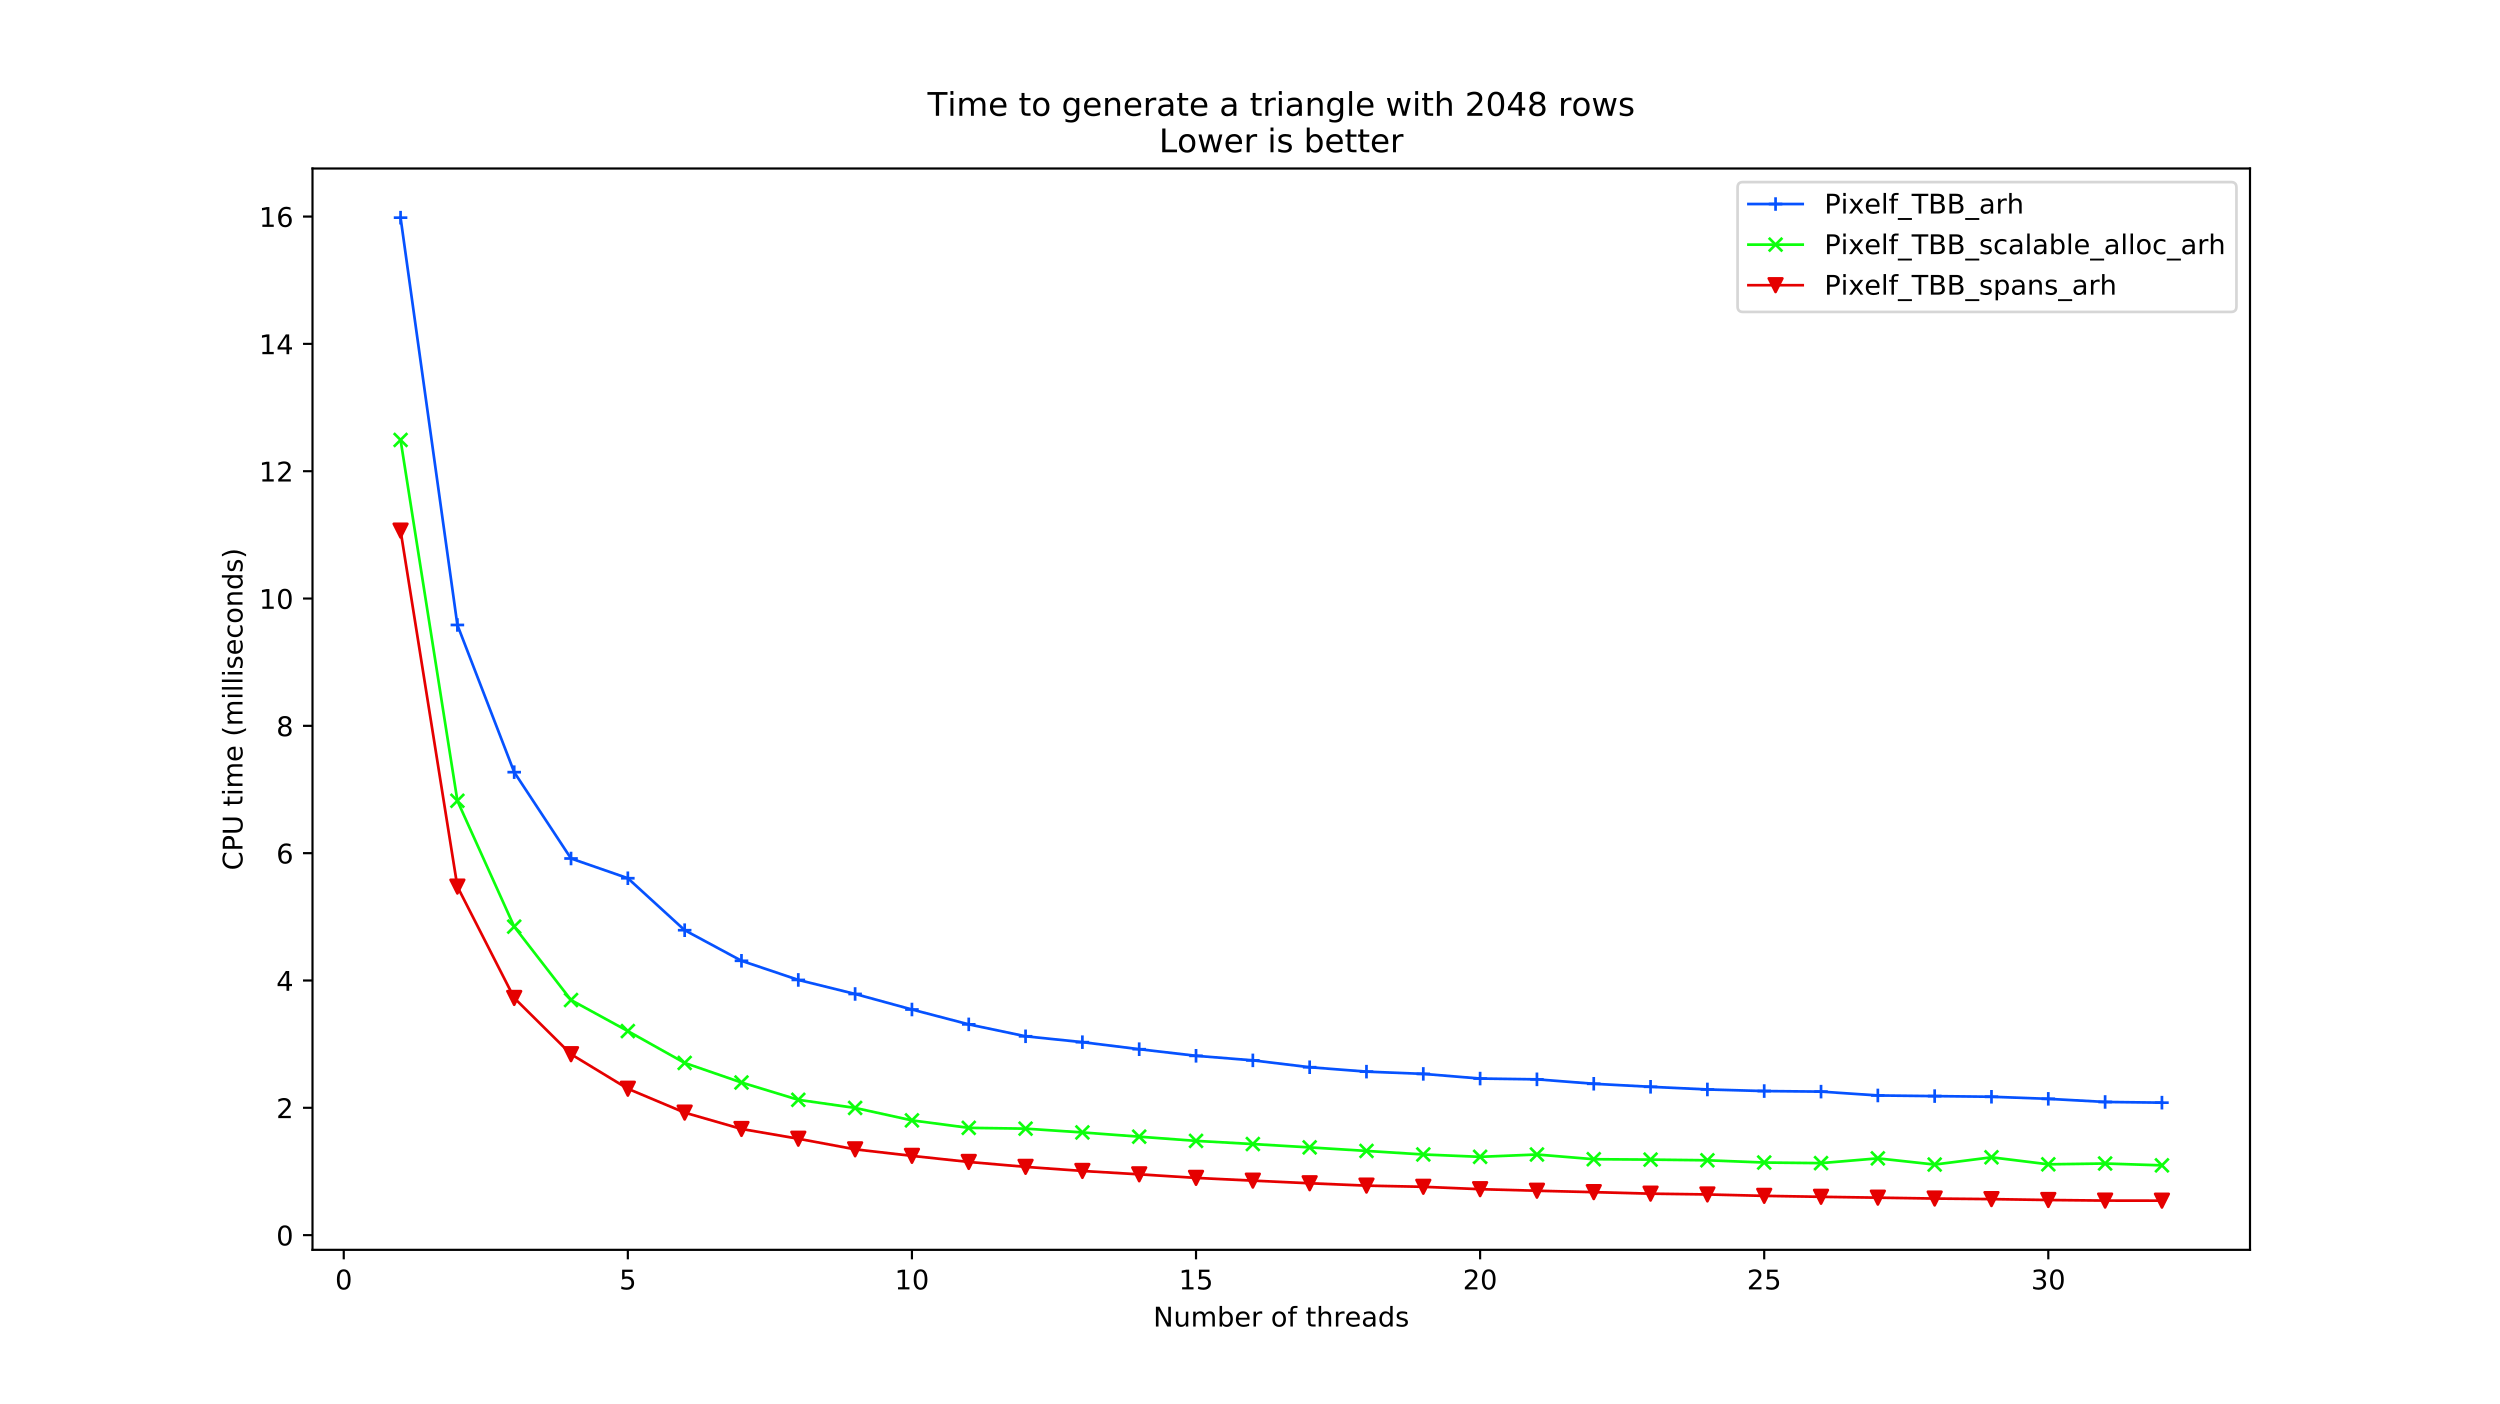 <?xml version="1.0" encoding="utf-8" standalone="no"?>
<!DOCTYPE svg PUBLIC "-//W3C//DTD SVG 1.1//EN"
  "http://www.w3.org/Graphics/SVG/1.1/DTD/svg11.dtd">
<!-- Created with matplotlib (https://matplotlib.org/) -->
<svg version="1.1" viewBox="0 0 921.6 517.68" xmlns="http://www.w3.org/2000/svg" xmlns:xlink="http://www.w3.org/1999/xlink">
 <defs>
  <style type="text/css">
*{stroke-linecap:butt;stroke-linejoin:round;}
  </style>
 </defs>
 <g id="figure_1">
  <g id="patch_1">
   <path d="M 0 517.68 
L 921.6 517.68 
L 921.6 0 
L 0 0 
z
" style="fill:#ffffff;"/>
  </g>
  <g id="axes_1">
   <g id="patch_2">
    <path d="M 115.2 460.735 
L 829.44 460.735 
L 829.44 62.122 
L 115.2 62.122 
z
" style="fill:#ffffff;"/>
   </g>
   <g id="matplotlib.axis_1">
    <g id="xtick_1">
     <g id="line2d_1">
      <defs>
       <path d="M 0 0 
L 0 3.5 
" id="m6cf5421dc9" style="stroke:#000000;stroke-width:0.8;"/>
      </defs>
      <g>
       <use style="stroke:#000000;stroke-width:0.8;" x="126.72" xlink:href="#m6cf5421dc9" y="460.735"/>
      </g>
     </g>
     <g id="text_1">
      <!-- 0 -->
      <defs>
       <path d="M 31.781 66.406 
Q 24.172 66.406 20.328 58.906 
Q 16.5 51.422 16.5 36.375 
Q 16.5 21.391 20.328 13.891 
Q 24.172 6.391 31.781 6.391 
Q 39.453 6.391 43.281 13.891 
Q 47.125 21.391 47.125 36.375 
Q 47.125 51.422 43.281 58.906 
Q 39.453 66.406 31.781 66.406 
z
M 31.781 74.219 
Q 44.047 74.219 50.516 64.516 
Q 56.984 54.828 56.984 36.375 
Q 56.984 17.969 50.516 8.266 
Q 44.047 -1.422 31.781 -1.422 
Q 19.531 -1.422 13.062 8.266 
Q 6.594 17.969 6.594 36.375 
Q 6.594 54.828 13.062 64.516 
Q 19.531 74.219 31.781 74.219 
z
" id="DejaVuSans-48"/>
      </defs>
      <g transform="translate(123.539 475.334)scale(0.1 -0.1)">
       <use xlink:href="#DejaVuSans-48"/>
      </g>
     </g>
    </g>
    <g id="xtick_2">
     <g id="line2d_2">
      <g>
       <use style="stroke:#000000;stroke-width:0.8;" x="231.447" xlink:href="#m6cf5421dc9" y="460.735"/>
      </g>
     </g>
     <g id="text_2">
      <!-- 5 -->
      <defs>
       <path d="M 10.797 72.906 
L 49.516 72.906 
L 49.516 64.594 
L 19.828 64.594 
L 19.828 46.734 
Q 21.969 47.469 24.109 47.828 
Q 26.266 48.188 28.422 48.188 
Q 40.625 48.188 47.75 41.5 
Q 54.891 34.812 54.891 23.391 
Q 54.891 11.625 47.562 5.094 
Q 40.234 -1.422 26.906 -1.422 
Q 22.312 -1.422 17.547 -0.641 
Q 12.797 0.141 7.719 1.703 
L 7.719 11.625 
Q 12.109 9.234 16.797 8.062 
Q 21.484 6.891 26.703 6.891 
Q 35.156 6.891 40.078 11.328 
Q 45.016 15.766 45.016 23.391 
Q 45.016 31 40.078 35.438 
Q 35.156 39.891 26.703 39.891 
Q 22.75 39.891 18.812 39.016 
Q 14.891 38.141 10.797 36.281 
z
" id="DejaVuSans-53"/>
      </defs>
      <g transform="translate(228.266 475.334)scale(0.1 -0.1)">
       <use xlink:href="#DejaVuSans-53"/>
      </g>
     </g>
    </g>
    <g id="xtick_3">
     <g id="line2d_3">
      <g>
       <use style="stroke:#000000;stroke-width:0.8;" x="336.175" xlink:href="#m6cf5421dc9" y="460.735"/>
      </g>
     </g>
     <g id="text_3">
      <!-- 10 -->
      <defs>
       <path d="M 12.406 8.297 
L 28.516 8.297 
L 28.516 63.922 
L 10.984 60.406 
L 10.984 69.391 
L 28.422 72.906 
L 38.281 72.906 
L 38.281 8.297 
L 54.391 8.297 
L 54.391 0 
L 12.406 0 
z
" id="DejaVuSans-49"/>
      </defs>
      <g transform="translate(329.812 475.334)scale(0.1 -0.1)">
       <use xlink:href="#DejaVuSans-49"/>
       <use x="63.623" xlink:href="#DejaVuSans-48"/>
      </g>
     </g>
    </g>
    <g id="xtick_4">
     <g id="line2d_4">
      <g>
       <use style="stroke:#000000;stroke-width:0.8;" x="440.902" xlink:href="#m6cf5421dc9" y="460.735"/>
      </g>
     </g>
     <g id="text_4">
      <!-- 15 -->
      <g transform="translate(434.539 475.334)scale(0.1 -0.1)">
       <use xlink:href="#DejaVuSans-49"/>
       <use x="63.623" xlink:href="#DejaVuSans-53"/>
      </g>
     </g>
    </g>
    <g id="xtick_5">
     <g id="line2d_5">
      <g>
       <use style="stroke:#000000;stroke-width:0.8;" x="545.629" xlink:href="#m6cf5421dc9" y="460.735"/>
      </g>
     </g>
     <g id="text_5">
      <!-- 20 -->
      <defs>
       <path d="M 19.188 8.297 
L 53.609 8.297 
L 53.609 0 
L 7.328 0 
L 7.328 8.297 
Q 12.938 14.109 22.625 23.891 
Q 32.328 33.688 34.812 36.531 
Q 39.547 41.844 41.422 45.531 
Q 43.312 49.219 43.312 52.781 
Q 43.312 58.594 39.234 62.25 
Q 35.156 65.922 28.609 65.922 
Q 23.969 65.922 18.812 64.312 
Q 13.672 62.703 7.812 59.422 
L 7.812 69.391 
Q 13.766 71.781 18.938 73 
Q 24.125 74.219 28.422 74.219 
Q 39.75 74.219 46.484 68.547 
Q 53.219 62.891 53.219 53.422 
Q 53.219 48.922 51.531 44.891 
Q 49.859 40.875 45.406 35.406 
Q 44.188 33.984 37.641 27.219 
Q 31.109 20.453 19.188 8.297 
z
" id="DejaVuSans-50"/>
      </defs>
      <g transform="translate(539.267 475.334)scale(0.1 -0.1)">
       <use xlink:href="#DejaVuSans-50"/>
       <use x="63.623" xlink:href="#DejaVuSans-48"/>
      </g>
     </g>
    </g>
    <g id="xtick_6">
     <g id="line2d_6">
      <g>
       <use style="stroke:#000000;stroke-width:0.8;" x="650.356" xlink:href="#m6cf5421dc9" y="460.735"/>
      </g>
     </g>
     <g id="text_6">
      <!-- 25 -->
      <g transform="translate(643.994 475.334)scale(0.1 -0.1)">
       <use xlink:href="#DejaVuSans-50"/>
       <use x="63.623" xlink:href="#DejaVuSans-53"/>
      </g>
     </g>
    </g>
    <g id="xtick_7">
     <g id="line2d_7">
      <g>
       <use style="stroke:#000000;stroke-width:0.8;" x="755.084" xlink:href="#m6cf5421dc9" y="460.735"/>
      </g>
     </g>
     <g id="text_7">
      <!-- 30 -->
      <defs>
       <path d="M 40.578 39.312 
Q 47.656 37.797 51.625 33 
Q 55.609 28.219 55.609 21.188 
Q 55.609 10.406 48.188 4.484 
Q 40.766 -1.422 27.094 -1.422 
Q 22.516 -1.422 17.656 -0.516 
Q 12.797 0.391 7.625 2.203 
L 7.625 11.719 
Q 11.719 9.328 16.594 8.109 
Q 21.484 6.891 26.812 6.891 
Q 36.078 6.891 40.938 10.547 
Q 45.797 14.203 45.797 21.188 
Q 45.797 27.641 41.281 31.266 
Q 36.766 34.906 28.719 34.906 
L 20.219 34.906 
L 20.219 43.016 
L 29.109 43.016 
Q 36.375 43.016 40.234 45.922 
Q 44.094 48.828 44.094 54.297 
Q 44.094 59.906 40.109 62.906 
Q 36.141 65.922 28.719 65.922 
Q 24.656 65.922 20.016 65.031 
Q 15.375 64.156 9.812 62.312 
L 9.812 71.094 
Q 15.438 72.656 20.344 73.438 
Q 25.25 74.219 29.594 74.219 
Q 40.828 74.219 47.359 69.109 
Q 53.906 64.016 53.906 55.328 
Q 53.906 49.266 50.438 45.094 
Q 46.969 40.922 40.578 39.312 
z
" id="DejaVuSans-51"/>
      </defs>
      <g transform="translate(748.721 475.334)scale(0.1 -0.1)">
       <use xlink:href="#DejaVuSans-51"/>
       <use x="63.623" xlink:href="#DejaVuSans-48"/>
      </g>
     </g>
    </g>
    <g id="text_8">
     <!-- Number of threads -->
     <defs>
      <path d="M 9.812 72.906 
L 23.094 72.906 
L 55.422 11.922 
L 55.422 72.906 
L 64.984 72.906 
L 64.984 0 
L 51.703 0 
L 19.391 60.984 
L 19.391 0 
L 9.812 0 
z
" id="DejaVuSans-78"/>
      <path d="M 8.5 21.578 
L 8.5 54.688 
L 17.484 54.688 
L 17.484 21.922 
Q 17.484 14.156 20.5 10.266 
Q 23.531 6.391 29.594 6.391 
Q 36.859 6.391 41.078 11.031 
Q 45.312 15.672 45.312 23.688 
L 45.312 54.688 
L 54.297 54.688 
L 54.297 0 
L 45.312 0 
L 45.312 8.406 
Q 42.047 3.422 37.719 1 
Q 33.406 -1.422 27.688 -1.422 
Q 18.266 -1.422 13.375 4.438 
Q 8.5 10.297 8.5 21.578 
z
M 31.109 56 
z
" id="DejaVuSans-117"/>
      <path d="M 52 44.188 
Q 55.375 50.25 60.062 53.125 
Q 64.75 56 71.094 56 
Q 79.641 56 84.281 50.016 
Q 88.922 44.047 88.922 33.016 
L 88.922 0 
L 79.891 0 
L 79.891 32.719 
Q 79.891 40.578 77.094 44.375 
Q 74.312 48.188 68.609 48.188 
Q 61.625 48.188 57.562 43.547 
Q 53.516 38.922 53.516 30.906 
L 53.516 0 
L 44.484 0 
L 44.484 32.719 
Q 44.484 40.625 41.703 44.406 
Q 38.922 48.188 33.109 48.188 
Q 26.219 48.188 22.156 43.531 
Q 18.109 38.875 18.109 30.906 
L 18.109 0 
L 9.078 0 
L 9.078 54.688 
L 18.109 54.688 
L 18.109 46.188 
Q 21.188 51.219 25.484 53.609 
Q 29.781 56 35.688 56 
Q 41.656 56 45.828 52.969 
Q 50 49.953 52 44.188 
z
" id="DejaVuSans-109"/>
      <path d="M 48.688 27.297 
Q 48.688 37.203 44.609 42.844 
Q 40.531 48.484 33.406 48.484 
Q 26.266 48.484 22.188 42.844 
Q 18.109 37.203 18.109 27.297 
Q 18.109 17.391 22.188 11.75 
Q 26.266 6.109 33.406 6.109 
Q 40.531 6.109 44.609 11.75 
Q 48.688 17.391 48.688 27.297 
z
M 18.109 46.391 
Q 20.953 51.266 25.266 53.625 
Q 29.594 56 35.594 56 
Q 45.562 56 51.781 48.094 
Q 58.016 40.188 58.016 27.297 
Q 58.016 14.406 51.781 6.484 
Q 45.562 -1.422 35.594 -1.422 
Q 29.594 -1.422 25.266 0.953 
Q 20.953 3.328 18.109 8.203 
L 18.109 0 
L 9.078 0 
L 9.078 75.984 
L 18.109 75.984 
z
" id="DejaVuSans-98"/>
      <path d="M 56.203 29.594 
L 56.203 25.203 
L 14.891 25.203 
Q 15.484 15.922 20.484 11.062 
Q 25.484 6.203 34.422 6.203 
Q 39.594 6.203 44.453 7.469 
Q 49.312 8.734 54.109 11.281 
L 54.109 2.781 
Q 49.266 0.734 44.188 -0.344 
Q 39.109 -1.422 33.891 -1.422 
Q 20.797 -1.422 13.156 6.188 
Q 5.516 13.812 5.516 26.812 
Q 5.516 40.234 12.766 48.109 
Q 20.016 56 32.328 56 
Q 43.359 56 49.781 48.891 
Q 56.203 41.797 56.203 29.594 
z
M 47.219 32.234 
Q 47.125 39.594 43.094 43.984 
Q 39.062 48.391 32.422 48.391 
Q 24.906 48.391 20.391 44.141 
Q 15.875 39.891 15.188 32.172 
z
" id="DejaVuSans-101"/>
      <path d="M 41.109 46.297 
Q 39.594 47.172 37.812 47.578 
Q 36.031 48 33.891 48 
Q 26.266 48 22.188 43.047 
Q 18.109 38.094 18.109 28.812 
L 18.109 0 
L 9.078 0 
L 9.078 54.688 
L 18.109 54.688 
L 18.109 46.188 
Q 20.953 51.172 25.484 53.578 
Q 30.031 56 36.531 56 
Q 37.453 56 38.578 55.875 
Q 39.703 55.766 41.062 55.516 
z
" id="DejaVuSans-114"/>
      <path id="DejaVuSans-32"/>
      <path d="M 30.609 48.391 
Q 23.391 48.391 19.188 42.75 
Q 14.984 37.109 14.984 27.297 
Q 14.984 17.484 19.156 11.844 
Q 23.344 6.203 30.609 6.203 
Q 37.797 6.203 41.984 11.859 
Q 46.188 17.531 46.188 27.297 
Q 46.188 37.016 41.984 42.703 
Q 37.797 48.391 30.609 48.391 
z
M 30.609 56 
Q 42.328 56 49.016 48.375 
Q 55.719 40.766 55.719 27.297 
Q 55.719 13.875 49.016 6.219 
Q 42.328 -1.422 30.609 -1.422 
Q 18.844 -1.422 12.172 6.219 
Q 5.516 13.875 5.516 27.297 
Q 5.516 40.766 12.172 48.375 
Q 18.844 56 30.609 56 
z
" id="DejaVuSans-111"/>
      <path d="M 37.109 75.984 
L 37.109 68.5 
L 28.516 68.5 
Q 23.688 68.5 21.797 66.547 
Q 19.922 64.594 19.922 59.516 
L 19.922 54.688 
L 34.719 54.688 
L 34.719 47.703 
L 19.922 47.703 
L 19.922 0 
L 10.891 0 
L 10.891 47.703 
L 2.297 47.703 
L 2.297 54.688 
L 10.891 54.688 
L 10.891 58.5 
Q 10.891 67.625 15.141 71.797 
Q 19.391 75.984 28.609 75.984 
z
" id="DejaVuSans-102"/>
      <path d="M 18.312 70.219 
L 18.312 54.688 
L 36.812 54.688 
L 36.812 47.703 
L 18.312 47.703 
L 18.312 18.016 
Q 18.312 11.328 20.141 9.422 
Q 21.969 7.516 27.594 7.516 
L 36.812 7.516 
L 36.812 0 
L 27.594 0 
Q 17.188 0 13.234 3.875 
Q 9.281 7.766 9.281 18.016 
L 9.281 47.703 
L 2.688 47.703 
L 2.688 54.688 
L 9.281 54.688 
L 9.281 70.219 
z
" id="DejaVuSans-116"/>
      <path d="M 54.891 33.016 
L 54.891 0 
L 45.906 0 
L 45.906 32.719 
Q 45.906 40.484 42.875 44.328 
Q 39.844 48.188 33.797 48.188 
Q 26.516 48.188 22.312 43.547 
Q 18.109 38.922 18.109 30.906 
L 18.109 0 
L 9.078 0 
L 9.078 75.984 
L 18.109 75.984 
L 18.109 46.188 
Q 21.344 51.125 25.703 53.562 
Q 30.078 56 35.797 56 
Q 45.219 56 50.047 50.172 
Q 54.891 44.344 54.891 33.016 
z
" id="DejaVuSans-104"/>
      <path d="M 34.281 27.484 
Q 23.391 27.484 19.188 25 
Q 14.984 22.516 14.984 16.5 
Q 14.984 11.719 18.141 8.906 
Q 21.297 6.109 26.703 6.109 
Q 34.188 6.109 38.703 11.406 
Q 43.219 16.703 43.219 25.484 
L 43.219 27.484 
z
M 52.203 31.203 
L 52.203 0 
L 43.219 0 
L 43.219 8.297 
Q 40.141 3.328 35.547 0.953 
Q 30.953 -1.422 24.312 -1.422 
Q 15.922 -1.422 10.953 3.297 
Q 6 8.016 6 15.922 
Q 6 25.141 12.172 29.828 
Q 18.359 34.516 30.609 34.516 
L 43.219 34.516 
L 43.219 35.406 
Q 43.219 41.609 39.141 45 
Q 35.062 48.391 27.688 48.391 
Q 23 48.391 18.547 47.266 
Q 14.109 46.141 10.016 43.891 
L 10.016 52.203 
Q 14.938 54.109 19.578 55.047 
Q 24.219 56 28.609 56 
Q 40.484 56 46.344 49.844 
Q 52.203 43.703 52.203 31.203 
z
" id="DejaVuSans-97"/>
      <path d="M 45.406 46.391 
L 45.406 75.984 
L 54.391 75.984 
L 54.391 0 
L 45.406 0 
L 45.406 8.203 
Q 42.578 3.328 38.25 0.953 
Q 33.938 -1.422 27.875 -1.422 
Q 17.969 -1.422 11.734 6.484 
Q 5.516 14.406 5.516 27.297 
Q 5.516 40.188 11.734 48.094 
Q 17.969 56 27.875 56 
Q 33.938 56 38.25 53.625 
Q 42.578 51.266 45.406 46.391 
z
M 14.797 27.297 
Q 14.797 17.391 18.875 11.75 
Q 22.953 6.109 30.078 6.109 
Q 37.203 6.109 41.297 11.75 
Q 45.406 17.391 45.406 27.297 
Q 45.406 37.203 41.297 42.844 
Q 37.203 48.484 30.078 48.484 
Q 22.953 48.484 18.875 42.844 
Q 14.797 37.203 14.797 27.297 
z
" id="DejaVuSans-100"/>
      <path d="M 44.281 53.078 
L 44.281 44.578 
Q 40.484 46.531 36.375 47.5 
Q 32.281 48.484 27.875 48.484 
Q 21.188 48.484 17.844 46.438 
Q 14.5 44.391 14.5 40.281 
Q 14.5 37.156 16.891 35.375 
Q 19.281 33.594 26.516 31.984 
L 29.594 31.297 
Q 39.156 29.25 43.188 25.516 
Q 47.219 21.781 47.219 15.094 
Q 47.219 7.469 41.188 3.016 
Q 35.156 -1.422 24.609 -1.422 
Q 20.219 -1.422 15.453 -0.562 
Q 10.688 0.297 5.422 2 
L 5.422 11.281 
Q 10.406 8.688 15.234 7.391 
Q 20.062 6.109 24.812 6.109 
Q 31.156 6.109 34.562 8.281 
Q 37.984 10.453 37.984 14.406 
Q 37.984 18.062 35.516 20.016 
Q 33.062 21.969 24.703 23.781 
L 21.578 24.516 
Q 13.234 26.266 9.516 29.906 
Q 5.812 33.547 5.812 39.891 
Q 5.812 47.609 11.281 51.797 
Q 16.75 56 26.812 56 
Q 31.781 56 36.172 55.266 
Q 40.578 54.547 44.281 53.078 
z
" id="DejaVuSans-115"/>
     </defs>
     <g transform="translate(425.134 489.012)scale(0.1 -0.1)">
      <use xlink:href="#DejaVuSans-78"/>
      <use x="74.805" xlink:href="#DejaVuSans-117"/>
      <use x="138.184" xlink:href="#DejaVuSans-109"/>
      <use x="235.596" xlink:href="#DejaVuSans-98"/>
      <use x="299.072" xlink:href="#DejaVuSans-101"/>
      <use x="360.596" xlink:href="#DejaVuSans-114"/>
      <use x="401.709" xlink:href="#DejaVuSans-32"/>
      <use x="433.496" xlink:href="#DejaVuSans-111"/>
      <use x="494.678" xlink:href="#DejaVuSans-102"/>
      <use x="529.883" xlink:href="#DejaVuSans-32"/>
      <use x="561.67" xlink:href="#DejaVuSans-116"/>
      <use x="600.879" xlink:href="#DejaVuSans-104"/>
      <use x="664.258" xlink:href="#DejaVuSans-114"/>
      <use x="705.34" xlink:href="#DejaVuSans-101"/>
      <use x="766.863" xlink:href="#DejaVuSans-97"/>
      <use x="828.143" xlink:href="#DejaVuSans-100"/>
      <use x="891.619" xlink:href="#DejaVuSans-115"/>
     </g>
    </g>
   </g>
   <g id="matplotlib.axis_2">
    <g id="ytick_1">
     <g id="line2d_8">
      <defs>
       <path d="M 0 0 
L -3.5 0 
" id="m8d192df855" style="stroke:#000000;stroke-width:0.8;"/>
      </defs>
      <g>
       <use style="stroke:#000000;stroke-width:0.8;" x="115.2" xlink:href="#m8d192df855" y="455.32"/>
      </g>
     </g>
     <g id="text_9">
      <!-- 0 -->
      <g transform="translate(101.838 459.119)scale(0.1 -0.1)">
       <use xlink:href="#DejaVuSans-48"/>
      </g>
     </g>
    </g>
    <g id="ytick_2">
     <g id="line2d_9">
      <g>
       <use style="stroke:#000000;stroke-width:0.8;" x="115.2" xlink:href="#m8d192df855" y="408.384"/>
      </g>
     </g>
     <g id="text_10">
      <!-- 2 -->
      <g transform="translate(101.838 412.183)scale(0.1 -0.1)">
       <use xlink:href="#DejaVuSans-50"/>
      </g>
     </g>
    </g>
    <g id="ytick_3">
     <g id="line2d_10">
      <g>
       <use style="stroke:#000000;stroke-width:0.8;" x="115.2" xlink:href="#m8d192df855" y="361.448"/>
      </g>
     </g>
     <g id="text_11">
      <!-- 4 -->
      <defs>
       <path d="M 37.797 64.312 
L 12.891 25.391 
L 37.797 25.391 
z
M 35.203 72.906 
L 47.609 72.906 
L 47.609 25.391 
L 58.016 25.391 
L 58.016 17.188 
L 47.609 17.188 
L 47.609 0 
L 37.797 0 
L 37.797 17.188 
L 4.891 17.188 
L 4.891 26.703 
z
" id="DejaVuSans-52"/>
      </defs>
      <g transform="translate(101.838 365.247)scale(0.1 -0.1)">
       <use xlink:href="#DejaVuSans-52"/>
      </g>
     </g>
    </g>
    <g id="ytick_4">
     <g id="line2d_11">
      <g>
       <use style="stroke:#000000;stroke-width:0.8;" x="115.2" xlink:href="#m8d192df855" y="314.512"/>
      </g>
     </g>
     <g id="text_12">
      <!-- 6 -->
      <defs>
       <path d="M 33.016 40.375 
Q 26.375 40.375 22.484 35.828 
Q 18.609 31.297 18.609 23.391 
Q 18.609 15.531 22.484 10.953 
Q 26.375 6.391 33.016 6.391 
Q 39.656 6.391 43.531 10.953 
Q 47.406 15.531 47.406 23.391 
Q 47.406 31.297 43.531 35.828 
Q 39.656 40.375 33.016 40.375 
z
M 52.594 71.297 
L 52.594 62.312 
Q 48.875 64.062 45.094 64.984 
Q 41.312 65.922 37.594 65.922 
Q 27.828 65.922 22.672 59.328 
Q 17.531 52.734 16.797 39.406 
Q 19.672 43.656 24.016 45.922 
Q 28.375 48.188 33.594 48.188 
Q 44.578 48.188 50.953 41.516 
Q 57.328 34.859 57.328 23.391 
Q 57.328 12.156 50.688 5.359 
Q 44.047 -1.422 33.016 -1.422 
Q 20.359 -1.422 13.672 8.266 
Q 6.984 17.969 6.984 36.375 
Q 6.984 53.656 15.188 63.938 
Q 23.391 74.219 37.203 74.219 
Q 40.922 74.219 44.703 73.484 
Q 48.484 72.75 52.594 71.297 
z
" id="DejaVuSans-54"/>
      </defs>
      <g transform="translate(101.838 318.311)scale(0.1 -0.1)">
       <use xlink:href="#DejaVuSans-54"/>
      </g>
     </g>
    </g>
    <g id="ytick_5">
     <g id="line2d_12">
      <g>
       <use style="stroke:#000000;stroke-width:0.8;" x="115.2" xlink:href="#m8d192df855" y="267.576"/>
      </g>
     </g>
     <g id="text_13">
      <!-- 8 -->
      <defs>
       <path d="M 31.781 34.625 
Q 24.75 34.625 20.719 30.859 
Q 16.703 27.094 16.703 20.516 
Q 16.703 13.922 20.719 10.156 
Q 24.75 6.391 31.781 6.391 
Q 38.812 6.391 42.859 10.172 
Q 46.922 13.969 46.922 20.516 
Q 46.922 27.094 42.891 30.859 
Q 38.875 34.625 31.781 34.625 
z
M 21.922 38.812 
Q 15.578 40.375 12.031 44.719 
Q 8.5 49.078 8.5 55.328 
Q 8.5 64.062 14.719 69.141 
Q 20.953 74.219 31.781 74.219 
Q 42.672 74.219 48.875 69.141 
Q 55.078 64.062 55.078 55.328 
Q 55.078 49.078 51.531 44.719 
Q 48 40.375 41.703 38.812 
Q 48.828 37.156 52.797 32.312 
Q 56.781 27.484 56.781 20.516 
Q 56.781 9.906 50.312 4.234 
Q 43.844 -1.422 31.781 -1.422 
Q 19.734 -1.422 13.25 4.234 
Q 6.781 9.906 6.781 20.516 
Q 6.781 27.484 10.781 32.312 
Q 14.797 37.156 21.922 38.812 
z
M 18.312 54.391 
Q 18.312 48.734 21.844 45.562 
Q 25.391 42.391 31.781 42.391 
Q 38.141 42.391 41.719 45.562 
Q 45.312 48.734 45.312 54.391 
Q 45.312 60.062 41.719 63.234 
Q 38.141 66.406 31.781 66.406 
Q 25.391 66.406 21.844 63.234 
Q 18.312 60.062 18.312 54.391 
z
" id="DejaVuSans-56"/>
      </defs>
      <g transform="translate(101.838 271.375)scale(0.1 -0.1)">
       <use xlink:href="#DejaVuSans-56"/>
      </g>
     </g>
    </g>
    <g id="ytick_6">
     <g id="line2d_13">
      <g>
       <use style="stroke:#000000;stroke-width:0.8;" x="115.2" xlink:href="#m8d192df855" y="220.64"/>
      </g>
     </g>
     <g id="text_14">
      <!-- 10 -->
      <g transform="translate(95.475 224.439)scale(0.1 -0.1)">
       <use xlink:href="#DejaVuSans-49"/>
       <use x="63.623" xlink:href="#DejaVuSans-48"/>
      </g>
     </g>
    </g>
    <g id="ytick_7">
     <g id="line2d_14">
      <g>
       <use style="stroke:#000000;stroke-width:0.8;" x="115.2" xlink:href="#m8d192df855" y="173.704"/>
      </g>
     </g>
     <g id="text_15">
      <!-- 12 -->
      <g transform="translate(95.475 177.503)scale(0.1 -0.1)">
       <use xlink:href="#DejaVuSans-49"/>
       <use x="63.623" xlink:href="#DejaVuSans-50"/>
      </g>
     </g>
    </g>
    <g id="ytick_8">
     <g id="line2d_15">
      <g>
       <use style="stroke:#000000;stroke-width:0.8;" x="115.2" xlink:href="#m8d192df855" y="126.767"/>
      </g>
     </g>
     <g id="text_16">
      <!-- 14 -->
      <g transform="translate(95.475 130.567)scale(0.1 -0.1)">
       <use xlink:href="#DejaVuSans-49"/>
       <use x="63.623" xlink:href="#DejaVuSans-52"/>
      </g>
     </g>
    </g>
    <g id="ytick_9">
     <g id="line2d_16">
      <g>
       <use style="stroke:#000000;stroke-width:0.8;" x="115.2" xlink:href="#m8d192df855" y="79.831"/>
      </g>
     </g>
     <g id="text_17">
      <!-- 16 -->
      <g transform="translate(95.475 83.631)scale(0.1 -0.1)">
       <use xlink:href="#DejaVuSans-49"/>
       <use x="63.623" xlink:href="#DejaVuSans-54"/>
      </g>
     </g>
    </g>
    <g id="text_18">
     <!-- CPU time (milliseconds) -->
     <defs>
      <path d="M 64.406 67.281 
L 64.406 56.891 
Q 59.422 61.531 53.781 63.812 
Q 48.141 66.109 41.797 66.109 
Q 29.297 66.109 22.656 58.469 
Q 16.016 50.828 16.016 36.375 
Q 16.016 21.969 22.656 14.328 
Q 29.297 6.688 41.797 6.688 
Q 48.141 6.688 53.781 8.984 
Q 59.422 11.281 64.406 15.922 
L 64.406 5.609 
Q 59.234 2.094 53.438 0.328 
Q 47.656 -1.422 41.219 -1.422 
Q 24.656 -1.422 15.125 8.703 
Q 5.609 18.844 5.609 36.375 
Q 5.609 53.953 15.125 64.078 
Q 24.656 74.219 41.219 74.219 
Q 47.75 74.219 53.531 72.484 
Q 59.328 70.75 64.406 67.281 
z
" id="DejaVuSans-67"/>
      <path d="M 19.672 64.797 
L 19.672 37.406 
L 32.078 37.406 
Q 38.969 37.406 42.719 40.969 
Q 46.484 44.531 46.484 51.125 
Q 46.484 57.672 42.719 61.234 
Q 38.969 64.797 32.078 64.797 
z
M 9.812 72.906 
L 32.078 72.906 
Q 44.344 72.906 50.609 67.359 
Q 56.891 61.812 56.891 51.125 
Q 56.891 40.328 50.609 34.812 
Q 44.344 29.297 32.078 29.297 
L 19.672 29.297 
L 19.672 0 
L 9.812 0 
z
" id="DejaVuSans-80"/>
      <path d="M 8.688 72.906 
L 18.609 72.906 
L 18.609 28.609 
Q 18.609 16.891 22.844 11.734 
Q 27.094 6.594 36.625 6.594 
Q 46.094 6.594 50.344 11.734 
Q 54.594 16.891 54.594 28.609 
L 54.594 72.906 
L 64.5 72.906 
L 64.5 27.391 
Q 64.5 13.141 57.438 5.859 
Q 50.391 -1.422 36.625 -1.422 
Q 22.797 -1.422 15.734 5.859 
Q 8.688 13.141 8.688 27.391 
z
" id="DejaVuSans-85"/>
      <path d="M 9.422 54.688 
L 18.406 54.688 
L 18.406 0 
L 9.422 0 
z
M 9.422 75.984 
L 18.406 75.984 
L 18.406 64.594 
L 9.422 64.594 
z
" id="DejaVuSans-105"/>
      <path d="M 31 75.875 
Q 24.469 64.656 21.281 53.656 
Q 18.109 42.672 18.109 31.391 
Q 18.109 20.125 21.312 9.062 
Q 24.516 -2 31 -13.188 
L 23.188 -13.188 
Q 15.875 -1.703 12.234 9.375 
Q 8.594 20.453 8.594 31.391 
Q 8.594 42.281 12.203 53.312 
Q 15.828 64.359 23.188 75.875 
z
" id="DejaVuSans-40"/>
      <path d="M 9.422 75.984 
L 18.406 75.984 
L 18.406 0 
L 9.422 0 
z
" id="DejaVuSans-108"/>
      <path d="M 48.781 52.594 
L 48.781 44.188 
Q 44.969 46.297 41.141 47.344 
Q 37.312 48.391 33.406 48.391 
Q 24.656 48.391 19.812 42.844 
Q 14.984 37.312 14.984 27.297 
Q 14.984 17.281 19.812 11.734 
Q 24.656 6.203 33.406 6.203 
Q 37.312 6.203 41.141 7.25 
Q 44.969 8.297 48.781 10.406 
L 48.781 2.094 
Q 45.016 0.344 40.984 -0.531 
Q 36.969 -1.422 32.422 -1.422 
Q 20.062 -1.422 12.781 6.344 
Q 5.516 14.109 5.516 27.297 
Q 5.516 40.672 12.859 48.328 
Q 20.219 56 33.016 56 
Q 37.156 56 41.109 55.141 
Q 45.062 54.297 48.781 52.594 
z
" id="DejaVuSans-99"/>
      <path d="M 54.891 33.016 
L 54.891 0 
L 45.906 0 
L 45.906 32.719 
Q 45.906 40.484 42.875 44.328 
Q 39.844 48.188 33.797 48.188 
Q 26.516 48.188 22.312 43.547 
Q 18.109 38.922 18.109 30.906 
L 18.109 0 
L 9.078 0 
L 9.078 54.688 
L 18.109 54.688 
L 18.109 46.188 
Q 21.344 51.125 25.703 53.562 
Q 30.078 56 35.797 56 
Q 45.219 56 50.047 50.172 
Q 54.891 44.344 54.891 33.016 
z
" id="DejaVuSans-110"/>
      <path d="M 8.016 75.875 
L 15.828 75.875 
Q 23.141 64.359 26.781 53.312 
Q 30.422 42.281 30.422 31.391 
Q 30.422 20.453 26.781 9.375 
Q 23.141 -1.703 15.828 -13.188 
L 8.016 -13.188 
Q 14.5 -2 17.703 9.062 
Q 20.906 20.125 20.906 31.391 
Q 20.906 42.672 17.703 53.656 
Q 14.5 64.656 8.016 75.875 
z
" id="DejaVuSans-41"/>
     </defs>
     <g transform="translate(89.395 320.834)rotate(-90)scale(0.1 -0.1)">
      <use xlink:href="#DejaVuSans-67"/>
      <use x="69.824" xlink:href="#DejaVuSans-80"/>
      <use x="130.127" xlink:href="#DejaVuSans-85"/>
      <use x="203.32" xlink:href="#DejaVuSans-32"/>
      <use x="235.107" xlink:href="#DejaVuSans-116"/>
      <use x="274.316" xlink:href="#DejaVuSans-105"/>
      <use x="302.1" xlink:href="#DejaVuSans-109"/>
      <use x="399.512" xlink:href="#DejaVuSans-101"/>
      <use x="461.035" xlink:href="#DejaVuSans-32"/>
      <use x="492.822" xlink:href="#DejaVuSans-40"/>
      <use x="531.836" xlink:href="#DejaVuSans-109"/>
      <use x="629.248" xlink:href="#DejaVuSans-105"/>
      <use x="657.031" xlink:href="#DejaVuSans-108"/>
      <use x="684.814" xlink:href="#DejaVuSans-108"/>
      <use x="712.598" xlink:href="#DejaVuSans-105"/>
      <use x="740.381" xlink:href="#DejaVuSans-115"/>
      <use x="792.48" xlink:href="#DejaVuSans-101"/>
      <use x="854.004" xlink:href="#DejaVuSans-99"/>
      <use x="908.984" xlink:href="#DejaVuSans-111"/>
      <use x="970.166" xlink:href="#DejaVuSans-110"/>
      <use x="1033.545" xlink:href="#DejaVuSans-100"/>
      <use x="1097.021" xlink:href="#DejaVuSans-115"/>
      <use x="1149.121" xlink:href="#DejaVuSans-41"/>
     </g>
    </g>
   </g>
   <g id="line2d_17">
    <path clip-path="url(#p9d567956fb)" d="M 147.665 80.24 
L 168.611 230.384 
L 189.556 284.646 
L 210.502 316.483 
L 231.447 323.755 
L 252.393 342.906 
L 273.338 354.186 
L 294.284 361.242 
L 315.229 366.417 
L 336.175 372.148 
L 357.12 377.629 
L 378.065 382.021 
L 399.011 384.18 
L 419.956 386.776 
L 440.902 389.214 
L 461.847 390.888 
L 482.793 393.428 
L 503.738 395.045 
L 524.684 395.878 
L 545.629 397.597 
L 566.575 397.889 
L 587.52 399.524 
L 608.465 400.64 
L 629.411 401.618 
L 650.356 402.207 
L 671.302 402.414 
L 692.247 403.83 
L 713.193 404.069 
L 734.138 404.308 
L 755.084 405.078 
L 776.029 406.225 
L 796.975 406.483 
" style="fill:none;stroke:#0652ff;stroke-linecap:square;"/>
    <defs>
     <path d="M -2.5 0 
L 2.5 0 
M 0 2.5 
L 0 -2.5 
" id="mc69d71c278" style="stroke:#0652ff;"/>
    </defs>
    <g clip-path="url(#p9d567956fb)">
     <use style="fill:#0652ff;stroke:#0652ff;" x="147.665" xlink:href="#mc69d71c278" y="80.24"/>
     <use style="fill:#0652ff;stroke:#0652ff;" x="168.611" xlink:href="#mc69d71c278" y="230.384"/>
     <use style="fill:#0652ff;stroke:#0652ff;" x="189.556" xlink:href="#mc69d71c278" y="284.646"/>
     <use style="fill:#0652ff;stroke:#0652ff;" x="210.502" xlink:href="#mc69d71c278" y="316.483"/>
     <use style="fill:#0652ff;stroke:#0652ff;" x="231.447" xlink:href="#mc69d71c278" y="323.755"/>
     <use style="fill:#0652ff;stroke:#0652ff;" x="252.393" xlink:href="#mc69d71c278" y="342.906"/>
     <use style="fill:#0652ff;stroke:#0652ff;" x="273.338" xlink:href="#mc69d71c278" y="354.186"/>
     <use style="fill:#0652ff;stroke:#0652ff;" x="294.284" xlink:href="#mc69d71c278" y="361.242"/>
     <use style="fill:#0652ff;stroke:#0652ff;" x="315.229" xlink:href="#mc69d71c278" y="366.417"/>
     <use style="fill:#0652ff;stroke:#0652ff;" x="336.175" xlink:href="#mc69d71c278" y="372.148"/>
     <use style="fill:#0652ff;stroke:#0652ff;" x="357.12" xlink:href="#mc69d71c278" y="377.629"/>
     <use style="fill:#0652ff;stroke:#0652ff;" x="378.065" xlink:href="#mc69d71c278" y="382.021"/>
     <use style="fill:#0652ff;stroke:#0652ff;" x="399.011" xlink:href="#mc69d71c278" y="384.18"/>
     <use style="fill:#0652ff;stroke:#0652ff;" x="419.956" xlink:href="#mc69d71c278" y="386.776"/>
     <use style="fill:#0652ff;stroke:#0652ff;" x="440.902" xlink:href="#mc69d71c278" y="389.214"/>
     <use style="fill:#0652ff;stroke:#0652ff;" x="461.847" xlink:href="#mc69d71c278" y="390.888"/>
     <use style="fill:#0652ff;stroke:#0652ff;" x="482.793" xlink:href="#mc69d71c278" y="393.428"/>
     <use style="fill:#0652ff;stroke:#0652ff;" x="503.738" xlink:href="#mc69d71c278" y="395.045"/>
     <use style="fill:#0652ff;stroke:#0652ff;" x="524.684" xlink:href="#mc69d71c278" y="395.878"/>
     <use style="fill:#0652ff;stroke:#0652ff;" x="545.629" xlink:href="#mc69d71c278" y="397.597"/>
     <use style="fill:#0652ff;stroke:#0652ff;" x="566.575" xlink:href="#mc69d71c278" y="397.889"/>
     <use style="fill:#0652ff;stroke:#0652ff;" x="587.52" xlink:href="#mc69d71c278" y="399.524"/>
     <use style="fill:#0652ff;stroke:#0652ff;" x="608.465" xlink:href="#mc69d71c278" y="400.64"/>
     <use style="fill:#0652ff;stroke:#0652ff;" x="629.411" xlink:href="#mc69d71c278" y="401.618"/>
     <use style="fill:#0652ff;stroke:#0652ff;" x="650.356" xlink:href="#mc69d71c278" y="402.207"/>
     <use style="fill:#0652ff;stroke:#0652ff;" x="671.302" xlink:href="#mc69d71c278" y="402.414"/>
     <use style="fill:#0652ff;stroke:#0652ff;" x="692.247" xlink:href="#mc69d71c278" y="403.83"/>
     <use style="fill:#0652ff;stroke:#0652ff;" x="713.193" xlink:href="#mc69d71c278" y="404.069"/>
     <use style="fill:#0652ff;stroke:#0652ff;" x="734.138" xlink:href="#mc69d71c278" y="404.308"/>
     <use style="fill:#0652ff;stroke:#0652ff;" x="755.084" xlink:href="#mc69d71c278" y="405.078"/>
     <use style="fill:#0652ff;stroke:#0652ff;" x="776.029" xlink:href="#mc69d71c278" y="406.225"/>
     <use style="fill:#0652ff;stroke:#0652ff;" x="796.975" xlink:href="#mc69d71c278" y="406.483"/>
    </g>
   </g>
   <g id="line2d_18">
    <path clip-path="url(#p9d567956fb)" d="M 147.665 162.178 
L 168.611 295.198 
L 189.556 341.6 
L 210.502 368.655 
L 231.447 380.099 
L 252.393 391.836 
L 273.338 399.056 
L 294.284 405.434 
L 315.229 408.429 
L 336.175 413.015 
L 357.12 415.77 
L 378.065 416.065 
L 399.011 417.46 
L 419.956 419.027 
L 440.902 420.575 
L 461.847 421.74 
L 482.793 422.976 
L 503.738 424.277 
L 524.684 425.583 
L 545.629 426.455 
L 566.575 425.599 
L 587.52 427.333 
L 608.465 427.478 
L 629.411 427.73 
L 650.356 428.556 
L 671.302 428.779 
L 692.247 427.014 
L 713.193 429.302 
L 734.138 426.627 
L 755.084 429.216 
L 776.029 428.915 
L 796.975 429.597 
" style="fill:none;stroke:#0cff0c;stroke-linecap:square;"/>
    <defs>
     <path d="M -2.5 2.5 
L 2.5 -2.5 
M -2.5 -2.5 
L 2.5 2.5 
" id="m58c3b04aea" style="stroke:#0cff0c;"/>
    </defs>
    <g clip-path="url(#p9d567956fb)">
     <use style="fill:#0cff0c;stroke:#0cff0c;" x="147.665" xlink:href="#m58c3b04aea" y="162.178"/>
     <use style="fill:#0cff0c;stroke:#0cff0c;" x="168.611" xlink:href="#m58c3b04aea" y="295.198"/>
     <use style="fill:#0cff0c;stroke:#0cff0c;" x="189.556" xlink:href="#m58c3b04aea" y="341.6"/>
     <use style="fill:#0cff0c;stroke:#0cff0c;" x="210.502" xlink:href="#m58c3b04aea" y="368.655"/>
     <use style="fill:#0cff0c;stroke:#0cff0c;" x="231.447" xlink:href="#m58c3b04aea" y="380.099"/>
     <use style="fill:#0cff0c;stroke:#0cff0c;" x="252.393" xlink:href="#m58c3b04aea" y="391.836"/>
     <use style="fill:#0cff0c;stroke:#0cff0c;" x="273.338" xlink:href="#m58c3b04aea" y="399.056"/>
     <use style="fill:#0cff0c;stroke:#0cff0c;" x="294.284" xlink:href="#m58c3b04aea" y="405.434"/>
     <use style="fill:#0cff0c;stroke:#0cff0c;" x="315.229" xlink:href="#m58c3b04aea" y="408.429"/>
     <use style="fill:#0cff0c;stroke:#0cff0c;" x="336.175" xlink:href="#m58c3b04aea" y="413.015"/>
     <use style="fill:#0cff0c;stroke:#0cff0c;" x="357.12" xlink:href="#m58c3b04aea" y="415.77"/>
     <use style="fill:#0cff0c;stroke:#0cff0c;" x="378.065" xlink:href="#m58c3b04aea" y="416.065"/>
     <use style="fill:#0cff0c;stroke:#0cff0c;" x="399.011" xlink:href="#m58c3b04aea" y="417.46"/>
     <use style="fill:#0cff0c;stroke:#0cff0c;" x="419.956" xlink:href="#m58c3b04aea" y="419.027"/>
     <use style="fill:#0cff0c;stroke:#0cff0c;" x="440.902" xlink:href="#m58c3b04aea" y="420.575"/>
     <use style="fill:#0cff0c;stroke:#0cff0c;" x="461.847" xlink:href="#m58c3b04aea" y="421.74"/>
     <use style="fill:#0cff0c;stroke:#0cff0c;" x="482.793" xlink:href="#m58c3b04aea" y="422.976"/>
     <use style="fill:#0cff0c;stroke:#0cff0c;" x="503.738" xlink:href="#m58c3b04aea" y="424.277"/>
     <use style="fill:#0cff0c;stroke:#0cff0c;" x="524.684" xlink:href="#m58c3b04aea" y="425.583"/>
     <use style="fill:#0cff0c;stroke:#0cff0c;" x="545.629" xlink:href="#m58c3b04aea" y="426.455"/>
     <use style="fill:#0cff0c;stroke:#0cff0c;" x="566.575" xlink:href="#m58c3b04aea" y="425.599"/>
     <use style="fill:#0cff0c;stroke:#0cff0c;" x="587.52" xlink:href="#m58c3b04aea" y="427.333"/>
     <use style="fill:#0cff0c;stroke:#0cff0c;" x="608.465" xlink:href="#m58c3b04aea" y="427.478"/>
     <use style="fill:#0cff0c;stroke:#0cff0c;" x="629.411" xlink:href="#m58c3b04aea" y="427.73"/>
     <use style="fill:#0cff0c;stroke:#0cff0c;" x="650.356" xlink:href="#m58c3b04aea" y="428.556"/>
     <use style="fill:#0cff0c;stroke:#0cff0c;" x="671.302" xlink:href="#m58c3b04aea" y="428.779"/>
     <use style="fill:#0cff0c;stroke:#0cff0c;" x="692.247" xlink:href="#m58c3b04aea" y="427.014"/>
     <use style="fill:#0cff0c;stroke:#0cff0c;" x="713.193" xlink:href="#m58c3b04aea" y="429.302"/>
     <use style="fill:#0cff0c;stroke:#0cff0c;" x="734.138" xlink:href="#m58c3b04aea" y="426.627"/>
     <use style="fill:#0cff0c;stroke:#0cff0c;" x="755.084" xlink:href="#m58c3b04aea" y="429.216"/>
     <use style="fill:#0cff0c;stroke:#0cff0c;" x="776.029" xlink:href="#m58c3b04aea" y="428.915"/>
     <use style="fill:#0cff0c;stroke:#0cff0c;" x="796.975" xlink:href="#m58c3b04aea" y="429.597"/>
    </g>
   </g>
   <g id="line2d_19">
    <path clip-path="url(#p9d567956fb)" d="M 147.665 195.607 
L 168.611 326.835 
L 189.556 367.891 
L 210.502 388.63 
L 231.447 401.358 
L 252.393 410.159 
L 273.338 416.184 
L 294.284 419.786 
L 315.229 423.695 
L 336.175 426.097 
L 357.12 428.345 
L 378.065 430.154 
L 399.011 431.663 
L 419.956 432.906 
L 440.902 434.22 
L 461.847 435.233 
L 482.793 436.201 
L 503.738 437.071 
L 524.684 437.504 
L 545.629 438.378 
L 566.575 438.958 
L 587.52 439.477 
L 608.465 440.032 
L 629.411 440.323 
L 650.356 440.841 
L 671.302 441.195 
L 692.247 441.508 
L 713.193 441.834 
L 734.138 442.041 
L 755.084 442.37 
L 776.029 442.589 
L 796.975 442.616 
" style="fill:none;stroke:#e50000;stroke-linecap:square;"/>
    <defs>
     <path d="M -0 2.5 
L 2.5 -2.5 
L -2.5 -2.5 
z
" id="mc7ef3c54d5" style="stroke:#e50000;stroke-linejoin:miter;"/>
    </defs>
    <g clip-path="url(#p9d567956fb)">
     <use style="fill:#e50000;stroke:#e50000;stroke-linejoin:miter;" x="147.665" xlink:href="#mc7ef3c54d5" y="195.607"/>
     <use style="fill:#e50000;stroke:#e50000;stroke-linejoin:miter;" x="168.611" xlink:href="#mc7ef3c54d5" y="326.835"/>
     <use style="fill:#e50000;stroke:#e50000;stroke-linejoin:miter;" x="189.556" xlink:href="#mc7ef3c54d5" y="367.891"/>
     <use style="fill:#e50000;stroke:#e50000;stroke-linejoin:miter;" x="210.502" xlink:href="#mc7ef3c54d5" y="388.63"/>
     <use style="fill:#e50000;stroke:#e50000;stroke-linejoin:miter;" x="231.447" xlink:href="#mc7ef3c54d5" y="401.358"/>
     <use style="fill:#e50000;stroke:#e50000;stroke-linejoin:miter;" x="252.393" xlink:href="#mc7ef3c54d5" y="410.159"/>
     <use style="fill:#e50000;stroke:#e50000;stroke-linejoin:miter;" x="273.338" xlink:href="#mc7ef3c54d5" y="416.184"/>
     <use style="fill:#e50000;stroke:#e50000;stroke-linejoin:miter;" x="294.284" xlink:href="#mc7ef3c54d5" y="419.786"/>
     <use style="fill:#e50000;stroke:#e50000;stroke-linejoin:miter;" x="315.229" xlink:href="#mc7ef3c54d5" y="423.695"/>
     <use style="fill:#e50000;stroke:#e50000;stroke-linejoin:miter;" x="336.175" xlink:href="#mc7ef3c54d5" y="426.097"/>
     <use style="fill:#e50000;stroke:#e50000;stroke-linejoin:miter;" x="357.12" xlink:href="#mc7ef3c54d5" y="428.345"/>
     <use style="fill:#e50000;stroke:#e50000;stroke-linejoin:miter;" x="378.065" xlink:href="#mc7ef3c54d5" y="430.154"/>
     <use style="fill:#e50000;stroke:#e50000;stroke-linejoin:miter;" x="399.011" xlink:href="#mc7ef3c54d5" y="431.663"/>
     <use style="fill:#e50000;stroke:#e50000;stroke-linejoin:miter;" x="419.956" xlink:href="#mc7ef3c54d5" y="432.906"/>
     <use style="fill:#e50000;stroke:#e50000;stroke-linejoin:miter;" x="440.902" xlink:href="#mc7ef3c54d5" y="434.22"/>
     <use style="fill:#e50000;stroke:#e50000;stroke-linejoin:miter;" x="461.847" xlink:href="#mc7ef3c54d5" y="435.233"/>
     <use style="fill:#e50000;stroke:#e50000;stroke-linejoin:miter;" x="482.793" xlink:href="#mc7ef3c54d5" y="436.201"/>
     <use style="fill:#e50000;stroke:#e50000;stroke-linejoin:miter;" x="503.738" xlink:href="#mc7ef3c54d5" y="437.071"/>
     <use style="fill:#e50000;stroke:#e50000;stroke-linejoin:miter;" x="524.684" xlink:href="#mc7ef3c54d5" y="437.504"/>
     <use style="fill:#e50000;stroke:#e50000;stroke-linejoin:miter;" x="545.629" xlink:href="#mc7ef3c54d5" y="438.378"/>
     <use style="fill:#e50000;stroke:#e50000;stroke-linejoin:miter;" x="566.575" xlink:href="#mc7ef3c54d5" y="438.958"/>
     <use style="fill:#e50000;stroke:#e50000;stroke-linejoin:miter;" x="587.52" xlink:href="#mc7ef3c54d5" y="439.477"/>
     <use style="fill:#e50000;stroke:#e50000;stroke-linejoin:miter;" x="608.465" xlink:href="#mc7ef3c54d5" y="440.032"/>
     <use style="fill:#e50000;stroke:#e50000;stroke-linejoin:miter;" x="629.411" xlink:href="#mc7ef3c54d5" y="440.323"/>
     <use style="fill:#e50000;stroke:#e50000;stroke-linejoin:miter;" x="650.356" xlink:href="#mc7ef3c54d5" y="440.841"/>
     <use style="fill:#e50000;stroke:#e50000;stroke-linejoin:miter;" x="671.302" xlink:href="#mc7ef3c54d5" y="441.195"/>
     <use style="fill:#e50000;stroke:#e50000;stroke-linejoin:miter;" x="692.247" xlink:href="#mc7ef3c54d5" y="441.508"/>
     <use style="fill:#e50000;stroke:#e50000;stroke-linejoin:miter;" x="713.193" xlink:href="#mc7ef3c54d5" y="441.834"/>
     <use style="fill:#e50000;stroke:#e50000;stroke-linejoin:miter;" x="734.138" xlink:href="#mc7ef3c54d5" y="442.041"/>
     <use style="fill:#e50000;stroke:#e50000;stroke-linejoin:miter;" x="755.084" xlink:href="#mc7ef3c54d5" y="442.37"/>
     <use style="fill:#e50000;stroke:#e50000;stroke-linejoin:miter;" x="776.029" xlink:href="#mc7ef3c54d5" y="442.589"/>
     <use style="fill:#e50000;stroke:#e50000;stroke-linejoin:miter;" x="796.975" xlink:href="#mc7ef3c54d5" y="442.616"/>
    </g>
   </g>
   <g id="patch_3">
    <path d="M 115.2 460.735 
L 115.2 62.122 
" style="fill:none;stroke:#000000;stroke-linecap:square;stroke-linejoin:miter;stroke-width:0.8;"/>
   </g>
   <g id="patch_4">
    <path d="M 829.44 460.735 
L 829.44 62.122 
" style="fill:none;stroke:#000000;stroke-linecap:square;stroke-linejoin:miter;stroke-width:0.8;"/>
   </g>
   <g id="patch_5">
    <path d="M 115.2 460.735 
L 829.44 460.735 
" style="fill:none;stroke:#000000;stroke-linecap:square;stroke-linejoin:miter;stroke-width:0.8;"/>
   </g>
   <g id="patch_6">
    <path d="M 115.2 62.122 
L 829.44 62.122 
" style="fill:none;stroke:#000000;stroke-linecap:square;stroke-linejoin:miter;stroke-width:0.8;"/>
   </g>
   <g id="text_19">
    <!-- Time to generate a triangle with 2048 rows -->
    <defs>
     <path d="M -0.297 72.906 
L 61.375 72.906 
L 61.375 64.594 
L 35.5 64.594 
L 35.5 0 
L 25.594 0 
L 25.594 64.594 
L -0.297 64.594 
z
" id="DejaVuSans-84"/>
     <path d="M 45.406 27.984 
Q 45.406 37.75 41.375 43.109 
Q 37.359 48.484 30.078 48.484 
Q 22.859 48.484 18.828 43.109 
Q 14.797 37.75 14.797 27.984 
Q 14.797 18.266 18.828 12.891 
Q 22.859 7.516 30.078 7.516 
Q 37.359 7.516 41.375 12.891 
Q 45.406 18.266 45.406 27.984 
z
M 54.391 6.781 
Q 54.391 -7.172 48.188 -13.984 
Q 42 -20.797 29.203 -20.797 
Q 24.469 -20.797 20.266 -20.094 
Q 16.062 -19.391 12.109 -17.922 
L 12.109 -9.188 
Q 16.062 -11.328 19.922 -12.344 
Q 23.781 -13.375 27.781 -13.375 
Q 36.625 -13.375 41.016 -8.766 
Q 45.406 -4.156 45.406 5.172 
L 45.406 9.625 
Q 42.625 4.781 38.281 2.391 
Q 33.938 0 27.875 0 
Q 17.828 0 11.672 7.656 
Q 5.516 15.328 5.516 27.984 
Q 5.516 40.672 11.672 48.328 
Q 17.828 56 27.875 56 
Q 33.938 56 38.281 53.609 
Q 42.625 51.219 45.406 46.391 
L 45.406 54.688 
L 54.391 54.688 
z
" id="DejaVuSans-103"/>
     <path d="M 4.203 54.688 
L 13.188 54.688 
L 24.422 12.016 
L 35.594 54.688 
L 46.188 54.688 
L 57.422 12.016 
L 68.609 54.688 
L 77.594 54.688 
L 63.281 0 
L 52.688 0 
L 40.922 44.828 
L 29.109 0 
L 18.5 0 
z
" id="DejaVuSans-119"/>
    </defs>
    <g transform="translate(341.924 42.684)scale(0.12 -0.12)">
     <use xlink:href="#DejaVuSans-84"/>
     <use x="61.037" xlink:href="#DejaVuSans-105"/>
     <use x="88.82" xlink:href="#DejaVuSans-109"/>
     <use x="186.232" xlink:href="#DejaVuSans-101"/>
     <use x="247.756" xlink:href="#DejaVuSans-32"/>
     <use x="279.543" xlink:href="#DejaVuSans-116"/>
     <use x="318.752" xlink:href="#DejaVuSans-111"/>
     <use x="379.934" xlink:href="#DejaVuSans-32"/>
     <use x="411.721" xlink:href="#DejaVuSans-103"/>
     <use x="475.197" xlink:href="#DejaVuSans-101"/>
     <use x="536.721" xlink:href="#DejaVuSans-110"/>
     <use x="600.1" xlink:href="#DejaVuSans-101"/>
     <use x="661.623" xlink:href="#DejaVuSans-114"/>
     <use x="702.736" xlink:href="#DejaVuSans-97"/>
     <use x="764.016" xlink:href="#DejaVuSans-116"/>
     <use x="803.225" xlink:href="#DejaVuSans-101"/>
     <use x="864.748" xlink:href="#DejaVuSans-32"/>
     <use x="896.535" xlink:href="#DejaVuSans-97"/>
     <use x="957.814" xlink:href="#DejaVuSans-32"/>
     <use x="989.602" xlink:href="#DejaVuSans-116"/>
     <use x="1028.811" xlink:href="#DejaVuSans-114"/>
     <use x="1069.924" xlink:href="#DejaVuSans-105"/>
     <use x="1097.707" xlink:href="#DejaVuSans-97"/>
     <use x="1158.986" xlink:href="#DejaVuSans-110"/>
     <use x="1222.365" xlink:href="#DejaVuSans-103"/>
     <use x="1285.842" xlink:href="#DejaVuSans-108"/>
     <use x="1313.625" xlink:href="#DejaVuSans-101"/>
     <use x="1375.148" xlink:href="#DejaVuSans-32"/>
     <use x="1406.936" xlink:href="#DejaVuSans-119"/>
     <use x="1488.723" xlink:href="#DejaVuSans-105"/>
     <use x="1516.506" xlink:href="#DejaVuSans-116"/>
     <use x="1555.715" xlink:href="#DejaVuSans-104"/>
     <use x="1619.094" xlink:href="#DejaVuSans-32"/>
     <use x="1650.881" xlink:href="#DejaVuSans-50"/>
     <use x="1714.504" xlink:href="#DejaVuSans-48"/>
     <use x="1778.127" xlink:href="#DejaVuSans-52"/>
     <use x="1841.75" xlink:href="#DejaVuSans-56"/>
     <use x="1905.373" xlink:href="#DejaVuSans-32"/>
     <use x="1937.16" xlink:href="#DejaVuSans-114"/>
     <use x="1978.242" xlink:href="#DejaVuSans-111"/>
     <use x="2039.424" xlink:href="#DejaVuSans-119"/>
     <use x="2121.211" xlink:href="#DejaVuSans-115"/>
    </g>
    <!-- Lower is better -->
    <defs>
     <path d="M 9.812 72.906 
L 19.672 72.906 
L 19.672 8.297 
L 55.172 8.297 
L 55.172 0 
L 9.812 0 
z
" id="DejaVuSans-76"/>
    </defs>
    <g transform="translate(427.271 56.122)scale(0.12 -0.12)">
     <use xlink:href="#DejaVuSans-76"/>
     <use x="55.697" xlink:href="#DejaVuSans-111"/>
     <use x="116.879" xlink:href="#DejaVuSans-119"/>
     <use x="198.666" xlink:href="#DejaVuSans-101"/>
     <use x="260.189" xlink:href="#DejaVuSans-114"/>
     <use x="301.303" xlink:href="#DejaVuSans-32"/>
     <use x="333.09" xlink:href="#DejaVuSans-105"/>
     <use x="360.873" xlink:href="#DejaVuSans-115"/>
     <use x="412.973" xlink:href="#DejaVuSans-32"/>
     <use x="444.76" xlink:href="#DejaVuSans-98"/>
     <use x="508.236" xlink:href="#DejaVuSans-101"/>
     <use x="569.76" xlink:href="#DejaVuSans-116"/>
     <use x="608.969" xlink:href="#DejaVuSans-116"/>
     <use x="648.178" xlink:href="#DejaVuSans-101"/>
     <use x="709.701" xlink:href="#DejaVuSans-114"/>
    </g>
   </g>
   <g id="legend_1">
    <g id="patch_7">
     <path d="M 642.542 114.99 
L 822.44 114.99 
Q 824.44 114.99 824.44 112.99 
L 824.44 69.122 
Q 824.44 67.122 822.44 67.122 
L 642.542 67.122 
Q 640.542 67.122 640.542 69.122 
L 640.542 112.99 
Q 640.542 114.99 642.542 114.99 
z
" style="fill:#ffffff;opacity:0.8;stroke:#cccccc;stroke-linejoin:miter;"/>
    </g>
    <g id="line2d_20">
     <path d="M 644.542 75.22 
L 664.542 75.22 
" style="fill:none;stroke:#0652ff;stroke-linecap:square;"/>
    </g>
    <g id="line2d_21">
     <g>
      <use style="fill:#0652ff;stroke:#0652ff;" x="654.542" xlink:href="#mc69d71c278" y="75.22"/>
     </g>
    </g>
    <g id="text_20">
     <!-- Pixelf_TBB_arh -->
     <defs>
      <path d="M 54.891 54.688 
L 35.109 28.078 
L 55.906 0 
L 45.312 0 
L 29.391 21.484 
L 13.484 0 
L 2.875 0 
L 24.125 28.609 
L 4.688 54.688 
L 15.281 54.688 
L 29.781 35.203 
L 44.281 54.688 
z
" id="DejaVuSans-120"/>
      <path d="M 50.984 -16.609 
L 50.984 -23.578 
L -0.984 -23.578 
L -0.984 -16.609 
z
" id="DejaVuSans-95"/>
      <path d="M 19.672 34.812 
L 19.672 8.109 
L 35.5 8.109 
Q 43.453 8.109 47.281 11.406 
Q 51.125 14.703 51.125 21.484 
Q 51.125 28.328 47.281 31.562 
Q 43.453 34.812 35.5 34.812 
z
M 19.672 64.797 
L 19.672 42.828 
L 34.281 42.828 
Q 41.5 42.828 45.031 45.531 
Q 48.578 48.25 48.578 53.812 
Q 48.578 59.328 45.031 62.062 
Q 41.5 64.797 34.281 64.797 
z
M 9.812 72.906 
L 35.016 72.906 
Q 46.297 72.906 52.391 68.219 
Q 58.5 63.531 58.5 54.891 
Q 58.5 48.188 55.375 44.234 
Q 52.25 40.281 46.188 39.312 
Q 53.469 37.75 57.5 32.781 
Q 61.531 27.828 61.531 20.406 
Q 61.531 10.641 54.891 5.312 
Q 48.25 0 35.984 0 
L 9.812 0 
z
" id="DejaVuSans-66"/>
     </defs>
     <g transform="translate(672.542 78.72)scale(0.1 -0.1)">
      <use xlink:href="#DejaVuSans-80"/>
      <use x="60.271" xlink:href="#DejaVuSans-105"/>
      <use x="88.055" xlink:href="#DejaVuSans-120"/>
      <use x="147.188" xlink:href="#DejaVuSans-101"/>
      <use x="208.711" xlink:href="#DejaVuSans-108"/>
      <use x="236.494" xlink:href="#DejaVuSans-102"/>
      <use x="271.699" xlink:href="#DejaVuSans-95"/>
      <use x="321.699" xlink:href="#DejaVuSans-84"/>
      <use x="382.783" xlink:href="#DejaVuSans-66"/>
      <use x="451.387" xlink:href="#DejaVuSans-66"/>
      <use x="519.99" xlink:href="#DejaVuSans-95"/>
      <use x="569.99" xlink:href="#DejaVuSans-97"/>
      <use x="631.27" xlink:href="#DejaVuSans-114"/>
      <use x="672.367" xlink:href="#DejaVuSans-104"/>
     </g>
    </g>
    <g id="line2d_22">
     <path d="M 644.542 90.176 
L 664.542 90.176 
" style="fill:none;stroke:#0cff0c;stroke-linecap:square;"/>
    </g>
    <g id="line2d_23">
     <g>
      <use style="fill:#0cff0c;stroke:#0cff0c;" x="654.542" xlink:href="#m58c3b04aea" y="90.176"/>
     </g>
    </g>
    <g id="text_21">
     <!-- Pixelf_TBB_scalable_alloc_arh -->
     <g transform="translate(672.542 93.676)scale(0.1 -0.1)">
      <use xlink:href="#DejaVuSans-80"/>
      <use x="60.271" xlink:href="#DejaVuSans-105"/>
      <use x="88.055" xlink:href="#DejaVuSans-120"/>
      <use x="147.188" xlink:href="#DejaVuSans-101"/>
      <use x="208.711" xlink:href="#DejaVuSans-108"/>
      <use x="236.494" xlink:href="#DejaVuSans-102"/>
      <use x="271.699" xlink:href="#DejaVuSans-95"/>
      <use x="321.699" xlink:href="#DejaVuSans-84"/>
      <use x="382.783" xlink:href="#DejaVuSans-66"/>
      <use x="451.387" xlink:href="#DejaVuSans-66"/>
      <use x="519.99" xlink:href="#DejaVuSans-95"/>
      <use x="569.99" xlink:href="#DejaVuSans-115"/>
      <use x="622.09" xlink:href="#DejaVuSans-99"/>
      <use x="677.07" xlink:href="#DejaVuSans-97"/>
      <use x="738.35" xlink:href="#DejaVuSans-108"/>
      <use x="766.133" xlink:href="#DejaVuSans-97"/>
      <use x="827.412" xlink:href="#DejaVuSans-98"/>
      <use x="890.889" xlink:href="#DejaVuSans-108"/>
      <use x="918.672" xlink:href="#DejaVuSans-101"/>
      <use x="980.195" xlink:href="#DejaVuSans-95"/>
      <use x="1030.195" xlink:href="#DejaVuSans-97"/>
      <use x="1091.475" xlink:href="#DejaVuSans-108"/>
      <use x="1119.258" xlink:href="#DejaVuSans-108"/>
      <use x="1147.041" xlink:href="#DejaVuSans-111"/>
      <use x="1208.223" xlink:href="#DejaVuSans-99"/>
      <use x="1263.203" xlink:href="#DejaVuSans-95"/>
      <use x="1313.203" xlink:href="#DejaVuSans-97"/>
      <use x="1374.482" xlink:href="#DejaVuSans-114"/>
      <use x="1415.58" xlink:href="#DejaVuSans-104"/>
     </g>
    </g>
    <g id="line2d_24">
     <path d="M 644.542 105.133 
L 664.542 105.133 
" style="fill:none;stroke:#e50000;stroke-linecap:square;"/>
    </g>
    <g id="line2d_25">
     <g>
      <use style="fill:#e50000;stroke:#e50000;stroke-linejoin:miter;" x="654.542" xlink:href="#mc7ef3c54d5" y="105.133"/>
     </g>
    </g>
    <g id="text_22">
     <!-- Pixelf_TBB_spans_arh -->
     <defs>
      <path d="M 18.109 8.203 
L 18.109 -20.797 
L 9.078 -20.797 
L 9.078 54.688 
L 18.109 54.688 
L 18.109 46.391 
Q 20.953 51.266 25.266 53.625 
Q 29.594 56 35.594 56 
Q 45.562 56 51.781 48.094 
Q 58.016 40.188 58.016 27.297 
Q 58.016 14.406 51.781 6.484 
Q 45.562 -1.422 35.594 -1.422 
Q 29.594 -1.422 25.266 0.953 
Q 20.953 3.328 18.109 8.203 
z
M 48.688 27.297 
Q 48.688 37.203 44.609 42.844 
Q 40.531 48.484 33.406 48.484 
Q 26.266 48.484 22.188 42.844 
Q 18.109 37.203 18.109 27.297 
Q 18.109 17.391 22.188 11.75 
Q 26.266 6.109 33.406 6.109 
Q 40.531 6.109 44.609 11.75 
Q 48.688 17.391 48.688 27.297 
z
" id="DejaVuSans-112"/>
     </defs>
     <g transform="translate(672.542 108.633)scale(0.1 -0.1)">
      <use xlink:href="#DejaVuSans-80"/>
      <use x="60.271" xlink:href="#DejaVuSans-105"/>
      <use x="88.055" xlink:href="#DejaVuSans-120"/>
      <use x="147.188" xlink:href="#DejaVuSans-101"/>
      <use x="208.711" xlink:href="#DejaVuSans-108"/>
      <use x="236.494" xlink:href="#DejaVuSans-102"/>
      <use x="271.699" xlink:href="#DejaVuSans-95"/>
      <use x="321.699" xlink:href="#DejaVuSans-84"/>
      <use x="382.783" xlink:href="#DejaVuSans-66"/>
      <use x="451.387" xlink:href="#DejaVuSans-66"/>
      <use x="519.99" xlink:href="#DejaVuSans-95"/>
      <use x="569.99" xlink:href="#DejaVuSans-115"/>
      <use x="622.09" xlink:href="#DejaVuSans-112"/>
      <use x="685.566" xlink:href="#DejaVuSans-97"/>
      <use x="746.846" xlink:href="#DejaVuSans-110"/>
      <use x="810.225" xlink:href="#DejaVuSans-115"/>
      <use x="862.324" xlink:href="#DejaVuSans-95"/>
      <use x="912.324" xlink:href="#DejaVuSans-97"/>
      <use x="973.604" xlink:href="#DejaVuSans-114"/>
      <use x="1014.701" xlink:href="#DejaVuSans-104"/>
     </g>
    </g>
   </g>
  </g>
 </g>
 <defs>
  <clipPath id="p9d567956fb">
   <rect height="398.614" width="714.24" x="115.2" y="62.122"/>
  </clipPath>
 </defs>
</svg>
